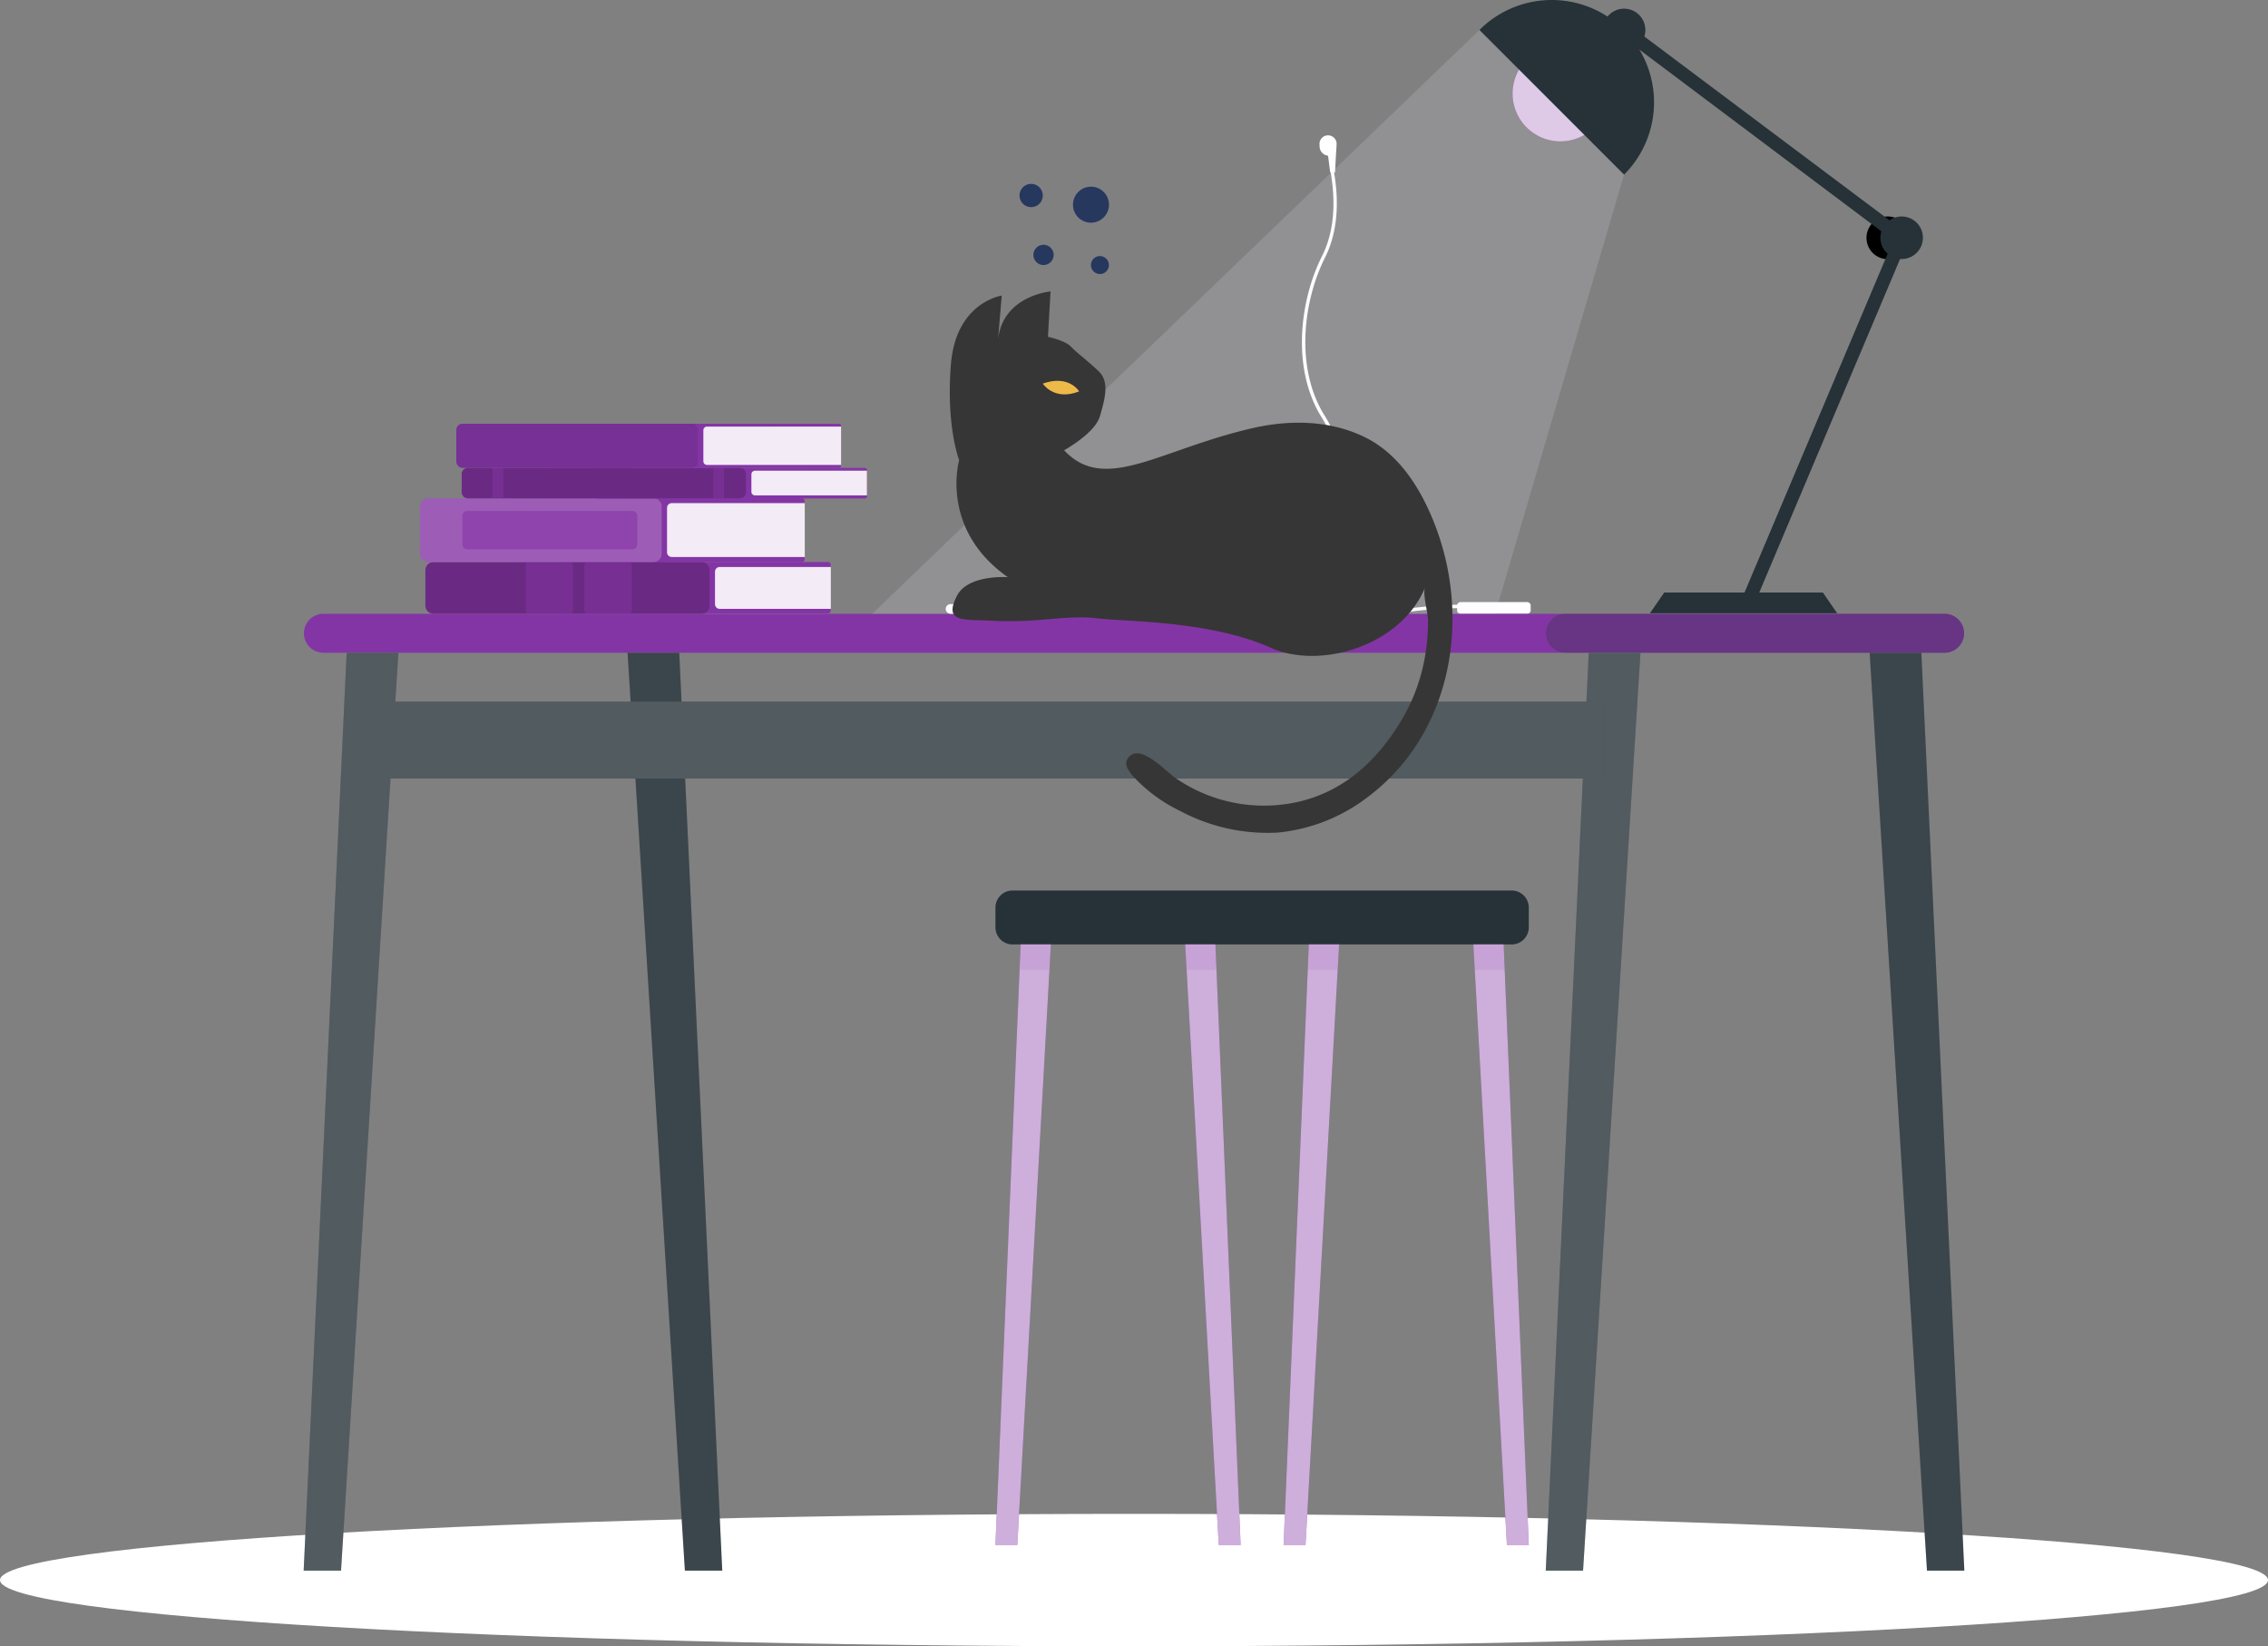 <svg id="lonely-cat" xmlns="http://www.w3.org/2000/svg" width="693.532" height="503.319" viewBox="0 0 693.532 503.319">
  <rect x="0" y="0" width="693.532" height="503.319" fill="#808080" stroke="none"/>
  <path id="Path_191" data-name="Path 191" d="M346.766,260.049c191.514,0,346.766-9.064,346.766-20.245S538.28,219.558,346.766,219.558,0,228.622,0,239.8,155.253,260.049,346.766,260.049Z" transform="translate(0 243.27)" fill="#fff"/>
  <path id="Path_192" data-name="Path 192" d="M302.25,129.15H149.641a5.24,5.24,0,0,0-5.24,5.241v6.01a5.24,5.24,0,0,0,5.24,5.241H302.25a5.24,5.24,0,0,0,5.241-5.241v-6.01A5.24,5.24,0,0,0,302.25,129.15Z" transform="translate(159.996 143.098)" fill="#263238"/>
  <path id="Path_193" data-name="Path 193" d="M223.991,320.576h6.689l-7.69-183.6h-9.265Z" transform="translate(236.807 151.766)" fill="#8435a5"/>
  <path id="Path_194" data-name="Path 194" d="M223.991,320.576h6.689l-7.69-183.6h-9.265Z" transform="translate(236.807 151.766)" fill="#fff" opacity="0.6"/>
  <path id="Path_195" data-name="Path 195" d="M192.909,320.576H186.2l7.707-183.6h9.265Z" transform="translate(206.313 151.766)" fill="#8435a5"/>
  <path id="Path_196" data-name="Path 196" d="M192.909,320.576H186.2l7.707-183.6h9.265Z" transform="translate(206.313 151.766)" fill="#fff" opacity="0.6"/>
  <path id="Path_197" data-name="Path 197" d="M182.19,320.576h6.689l-7.709-183.6h-9.246Z" transform="translate(190.492 151.766)" fill="#8435a5"/>
  <path id="Path_198" data-name="Path 198" d="M182.19,320.576h6.689l-7.709-183.6h-9.246Z" transform="translate(190.492 151.766)" fill="#fff" opacity="0.6"/>
  <path id="Path_199" data-name="Path 199" d="M151.09,320.576H144.4l7.709-183.6h9.246Z" transform="translate(159.996 151.766)" fill="#8435a5"/>
  <path id="Path_200" data-name="Path 200" d="M151.09,320.576H144.4l7.709-183.6h9.246Z" transform="translate(159.996 151.766)" fill="#fff" opacity="0.6"/>
  <g id="Group_10" data-name="Group 10" transform="translate(311.765 288.72)" opacity="0.3">
    <path id="Path_201" data-name="Path 201" d="M222.99,136.964h-9.265l.43,7.816h9.157Z" transform="translate(-74.957 -136.964)" fill="#8435a5" opacity="0.3"/>
    <path id="Path_202" data-name="Path 202" d="M189.707,144.78h9.138l.447-7.816h-9.265Z" transform="translate(-101.569 -136.964)" fill="#8435a5" opacity="0.3"/>
    <path id="Path_203" data-name="Path 203" d="M171.924,136.964l.428,7.816h9.14l-.323-7.816Z" transform="translate(-121.273 -136.964)" fill="#8435a5" opacity="0.3"/>
    <path id="Path_204" data-name="Path 204" d="M147.9,144.78h9.157l.447-7.816h-9.282Z" transform="translate(-147.896 -136.964)" fill="#8435a5" opacity="0.3"/>
  </g>
  <path id="Path_205" data-name="Path 205" d="M194,25.852a2.882,2.882,0,0,0,2.576-3.112,2.621,2.621,0,1,0-5.15,0A2.882,2.882,0,0,0,194,25.852Z" transform="translate(212.103 21.748)" fill="#fff"/>
  <path id="Path_206" data-name="Path 206" d="M194.92,29.134l-1.484-.054-.913-7.172,2.827-.626Z" transform="translate(213.315 23.581)" fill="#fff"/>
  <path id="Path_207" data-name="Path 207" d="M209.246,161.09c-5.365,0-10.123-.8-13-3.416a10.277,10.277,0,0,1-3.13-8.048,82.77,82.77,0,0,1,3.381-21.766c2.485-9.747,4.452-17.438-1.52-26.934-9.516-15.077-6.672-36.163,0-49.38,5.1-10.1,3.362-21.3,2.7-25.521a7.093,7.093,0,0,0-.179-1.252.536.536,0,0,1,.464-.572.555.555,0,0,1,.573.465c0,.268.089.68.16,1.2.681,4.31,2.433,15.739-2.808,26.147-6.526,12.967-9.317,33.623,0,48.378,6.206,9.854,4.1,18.135,1.627,27.721a82.981,82.981,0,0,0-3.326,21.462,9.261,9.261,0,0,0,2.772,7.3c4.813,4.346,15.49,3.237,25.791,2.164,4.612-.465,9.37-.966,13.592-.966a.519.519,0,0,1,0,1.037,134.735,134.735,0,0,0-13.487.966A135.27,135.27,0,0,1,209.246,161.09Z" transform="translate(209.255 26.814)" fill="#fff"/>
  <path id="Path_208" data-name="Path 208" d="M232.793,87.323H212.44a1.073,1.073,0,0,0-1.073,1.073v1.431A1.073,1.073,0,0,0,212.44,90.9h20.353a1.073,1.073,0,0,0,1.073-1.073V88.4A1.073,1.073,0,0,0,232.793,87.323Z" transform="translate(234.195 96.754)" fill="#fff"/>
  <path id="Path_209" data-name="Path 209" d="M545.912,100.931H50.006a5.956,5.956,0,0,1,0-11.911H545.912a5.956,5.956,0,0,1,0,11.911Z" transform="translate(48.807 98.634)" fill="#8435a5"/>
  <path id="Path_210" data-name="Path 210" d="M346.274,100.931H230.184a5.956,5.956,0,0,1,0-11.911h116.09a5.956,5.956,0,0,1,0,11.911Z" transform="translate(248.446 98.634)" fill="#263238" opacity="0.3"/>
  <path id="Path_211" data-name="Path 211" d="M288.742,375.28H300.17L287.024,94.67h-15.81Z" transform="translate(300.505 104.895)" fill="#263238"/>
  <path id="Path_212" data-name="Path 212" d="M288.742,375.28H300.17L287.024,94.67h-15.81Z" transform="translate(300.505 104.895)" fill="#fff" opacity="0.1"/>
  <path id="Path_213" data-name="Path 213" d="M235.64,375.28H224.229L237.374,94.67h15.81Z" transform="translate(248.446 104.895)" fill="#263238"/>
  <path id="Path_214" data-name="Path 214" d="M235.64,375.28H224.229L237.374,94.67h15.81Z" transform="translate(248.446 104.895)" fill="#fff" opacity="0.2"/>
  <path id="Path_215" data-name="Path 215" d="M108.562,375.28H119.99L106.845,94.67H91.035Z" transform="translate(100.867 104.895)" fill="#263238"/>
  <path id="Path_216" data-name="Path 216" d="M108.562,375.28H119.99L106.845,94.67H91.035Z" transform="translate(100.867 104.895)" fill="#fff" opacity="0.1"/>
  <path id="Path_217" data-name="Path 217" d="M55.479,375.28H44.05L57.2,94.67h15.81Z" transform="translate(48.807 104.895)" fill="#263238"/>
  <path id="Path_218" data-name="Path 218" d="M55.479,375.28H44.05L57.2,94.67h15.81Z" transform="translate(48.807 104.895)" fill="#fff" opacity="0.2"/>
  <path id="Path_219" data-name="Path 219" d="M433.254,101.755H51.864v23.517h381.39Z" transform="translate(57.465 112.745)" fill="#263238"/>
  <path id="Path_220" data-name="Path 220" d="M433.254,101.755H51.864v23.517h381.39Z" transform="translate(57.465 112.745)" fill="#fff" opacity="0.2"/>
  <path id="Path_221" data-name="Path 221" d="M82.951,81.511a2.5,2.5,0,0,0-2.5,2.5V94.746a2.5,2.5,0,0,0,2.5,2.5h81.108a.822.822,0,0,0,.822-.8V82.334a.842.842,0,0,0-.822-.823Z" transform="translate(89.135 90.315)" fill="#8435a5"/>
  <path id="Path_222" data-name="Path 222" d="M105.167,82.233h33.981V95.038H105.167a1.451,1.451,0,0,1-1.448-1.449V83.663a1.447,1.447,0,0,1,1.448-1.431Z" transform="translate(114.921 91.114)" fill="#fff" opacity="0.9"/>
  <path id="Path_223" data-name="Path 223" d="M146.138,81.511H64.209a2.5,2.5,0,0,0-2.5,2.5v10.82a2.5,2.5,0,0,0,2.5,2.5h81.929a2.5,2.5,0,0,0,2.5-2.5V84.015A2.5,2.5,0,0,0,146.138,81.511Z" transform="translate(68.37 90.315)" fill="#8435a5"/>
  <path id="Path_224" data-name="Path 224" d="M146.138,81.511H64.209a2.5,2.5,0,0,0-2.5,2.5v10.82a2.5,2.5,0,0,0,2.5,2.5h81.929a2.5,2.5,0,0,0,2.5-2.5V84.015A2.5,2.5,0,0,0,146.138,81.511Z" transform="translate(68.37 90.315)" opacity="0.2"/>
  <path id="Path_225" data-name="Path 225" d="M89.714,81.511H77.284a1.019,1.019,0,0,0-1.019,1.019V96.32a1.019,1.019,0,0,0,1.019,1.019h12.43a1.019,1.019,0,0,0,1.019-1.019V82.531A1.019,1.019,0,0,0,89.714,81.511Z" transform="translate(84.501 90.315)" fill="#8435a5" opacity="0.5"/>
  <path id="Path_226" data-name="Path 226" d="M98.214,81.511H85.8a1.019,1.019,0,0,0-1.019,1.019V96.32A1.019,1.019,0,0,0,85.8,97.339H98.214a1.019,1.019,0,0,0,1.019-1.019V82.531A1.019,1.019,0,0,0,98.214,81.511Z" transform="translate(93.939 90.315)" fill="#8435a5" opacity="0.5"/>
  <path id="Path_227" data-name="Path 227" d="M75.977,72.291a2.5,2.5,0,0,0-2.5,2.5V89.282a2.486,2.486,0,0,0,2.5,2.486h87.868a.805.805,0,0,0,.805-.8V73.078a.825.825,0,0,0-.805-.823Z" transform="translate(81.408 80.059)" fill="#8435a5"/>
  <path id="Path_228" data-name="Path 228" d="M98.211,72.968H138.88V89.44H98.211a1.448,1.448,0,0,1-1.449-1.449V74.452a1.449,1.449,0,0,1,1.449-1.484Z" transform="translate(107.212 80.848)" fill="#fff" opacity="0.9"/>
  <path id="Path_229" data-name="Path 229" d="M132.321,72.272H63.429a2.5,2.5,0,0,0-2.5,2.5V89.245a2.5,2.5,0,0,0,2.5,2.5h68.892a2.5,2.5,0,0,0,2.5-2.5V74.776A2.5,2.5,0,0,0,132.321,72.272Z" transform="translate(67.505 80.078)" fill="#8435a5"/>
  <path id="Path_230" data-name="Path 230" d="M132.321,72.272H63.429a2.5,2.5,0,0,0-2.5,2.5V89.245a2.5,2.5,0,0,0,2.5,2.5h68.892a2.5,2.5,0,0,0,2.5-2.5V74.776A2.5,2.5,0,0,0,132.321,72.272Z" transform="translate(67.505 80.078)" fill="#fff" opacity="0.2"/>
  <path id="Path_231" data-name="Path 231" d="M119.049,74.1H68.6a1.52,1.52,0,0,0-1.52,1.52v8.71a1.52,1.52,0,0,0,1.52,1.52h50.453a1.52,1.52,0,0,0,1.52-1.52v-8.71A1.52,1.52,0,0,0,119.049,74.1Z" transform="translate(74.32 82.108)" fill="#8435a5" opacity="0.6"/>
  <path id="Path_232" data-name="Path 232" d="M88.22,67.906c-1.377,0-2.5.644-2.5,1.467v6.385c0,.8,1.127,1.467,2.5,1.467h81.106c.466,0,.824-.215.824-.483V68.317c0-.25-.358-.465-.824-.465Z" transform="translate(94.973 75.18)" fill="#8435a5"/>
  <path id="Path_233" data-name="Path 233" d="M110.088,68.268h34.249v7.547H110.1A1.108,1.108,0,0,1,109,74.706V69.341a1.109,1.109,0,0,1,1.092-1.073Z" transform="translate(120.768 75.641)" fill="#fff" opacity="0.9"/>
  <path id="Path_234" data-name="Path 234" d="M152,67.852H68.888a1.914,1.914,0,0,0-1.914,1.914v5.509a1.914,1.914,0,0,0,1.914,1.914H152a1.915,1.915,0,0,0,1.914-1.914V69.766A1.915,1.915,0,0,0,152,67.852Z" transform="translate(74.207 75.18)" fill="#8435a5"/>
  <path id="Path_235" data-name="Path 235" d="M152,67.852H68.888a1.914,1.914,0,0,0-1.914,1.914v5.509a1.914,1.914,0,0,0,1.914,1.914H152a1.915,1.915,0,0,0,1.914-1.914V69.766A1.915,1.915,0,0,0,152,67.852Z" transform="translate(74.207 75.18)" opacity="0.2"/>
  <path id="Path_236" data-name="Path 236" d="M74.4,67.852H71.8a.376.376,0,0,0-.375.376v8.585a.376.376,0,0,0,.375.376H74.4a.376.376,0,0,0,.376-.376V68.228A.376.376,0,0,0,74.4,67.852Z" transform="translate(79.143 75.18)" fill="#8435a5" opacity="0.5"/>
  <path id="Path_237" data-name="Path 237" d="M106.371,67.852h-2.54a.376.376,0,0,0-.375.376v8.585a.376.376,0,0,0,.375.376h2.54a.375.375,0,0,0,.375-.376V68.228A.375.375,0,0,0,106.371,67.852Z" transform="translate(114.629 75.18)" fill="#8435a5" opacity="0.5"/>
  <path id="Path_238" data-name="Path 238" d="M81.263,61.455c-1.377,0-2.5.662-2.5,1.467V73.455c0,.823,1.127,1.484,2.5,1.484h87.866c.449,0,.805-.215.805-.483V61.938c0-.25-.356-.465-.805-.465Z" transform="translate(87.265 68.092)" fill="#8435a5"/>
  <path id="Path_239" data-name="Path 239" d="M103.14,61.871h41.009V73.585H103.14a1.113,1.113,0,0,1-.784-.325,1.089,1.089,0,0,1-.24-.36,1.126,1.126,0,0,1-.084-.424v-9.5a1.126,1.126,0,0,1,.084-.424,1.088,1.088,0,0,1,.24-.36,1.111,1.111,0,0,1,.784-.325Z" transform="translate(113.05 68.553)" fill="#fff" opacity="0.9"/>
  <path id="Path_240" data-name="Path 240" d="M138.178,61.455H68.107a1.914,1.914,0,0,0-1.914,1.914v9.658a1.914,1.914,0,0,0,1.914,1.914h70.071a1.913,1.913,0,0,0,1.914-1.914V63.368A1.913,1.913,0,0,0,138.178,61.455Z" transform="translate(73.342 68.092)" fill="#8435a5"/>
  <path id="Path_241" data-name="Path 241" d="M138.178,61.455H68.107a1.914,1.914,0,0,0-1.914,1.914v9.658a1.914,1.914,0,0,0,1.914,1.914h70.071a1.913,1.913,0,0,0,1.914-1.914V63.368A1.913,1.913,0,0,0,138.178,61.455Z" transform="translate(73.342 68.092)" opacity="0.1"/>
  <path id="Path_242" data-name="Path 242" d="M212.5,87.612H138.675a1.484,1.484,0,1,0,0,2.969H212.5a1.484,1.484,0,1,0,0-2.969Z" transform="translate(152.005 97.074)" fill="#fff"/>
  <path id="Path_243" data-name="Path 243" d="M243.722,85.932h48.5l4.38,6.349H239.339Z" transform="translate(265.188 95.212)" fill="#263238"/>
  <path id="Path_244" data-name="Path 244" d="M283.813,37.995a6.529,6.529,0,1,1-.476-2.52A6.524,6.524,0,0,1,283.813,37.995Z" transform="translate(299.998 34.786)"/>
  <path id="Path_245" data-name="Path 245" d="M254.755,148.264a2,2,0,0,1-.786-.161,2.077,2.077,0,0,1-1.109-2.7L299.593,34.8a2.061,2.061,0,0,1,3.957.823,2.1,2.1,0,0,1-.164.787L256.669,147.048a2.093,2.093,0,0,1-1.914,1.216Z" transform="translate(279.996 37.172)" fill="#263238"/>
  <path id="Path_246" data-name="Path 246" d="M321.524,71.139a2.115,2.115,0,0,1-1.235-.393L235.444,7.04a2.057,2.057,0,0,1,2.468-3.291l84.862,63.616a2.057,2.057,0,0,1-1.233,3.7Z" transform="translate(259.961 3.699)" fill="#263238"/>
  <path id="Path_247" data-name="Path 247" d="M285.8,37.995a6.5,6.5,0,1,1-.47-2.523A6.521,6.521,0,0,1,285.8,37.995Z" transform="translate(302.207 34.786)" fill="#263238"/>
  <path id="Path_248" data-name="Path 248" d="M239.011,14.28a6.51,6.51,0,1,0-6.51-6.51A6.509,6.509,0,0,0,239.011,14.28Z" transform="translate(257.611 1.396)" fill="#263238"/>
  <path id="Path_249" data-name="Path 249" d="M244.356,31.56a14.613,14.613,0,1,1,4.267-10.32A14.595,14.595,0,0,1,244.356,31.56Z" transform="translate(243.144 7.365)" fill="#8435a5"/>
  <path id="Path_250" data-name="Path 250" d="M244.356,31.56a14.613,14.613,0,1,1,4.267-10.32A14.595,14.595,0,0,1,244.356,31.56Z" transform="translate(243.144 7.365)" fill="#fff" opacity="0.7"/>
  <path id="Path_251" data-name="Path 251" d="M258.836,9.165a31.26,31.26,0,0,0-44.228,0l44.228,44.229a31.261,31.261,0,0,0,0-44.229Z" transform="translate(237.786)" fill="#263238"/>
  <g id="Group_11" data-name="Group 11" transform="translate(266.715 9.165)" opacity="0.2">
    <path id="Path_252" data-name="Path 252" d="M312.2,4.348,126.525,182.837H317.014L356.432,48.559Z" transform="translate(-126.525 -4.348)" fill="#8435a5" opacity="0.2"/>
    <path id="Path_253" data-name="Path 253" d="M312.2,4.348,126.525,182.837H317.014L356.432,48.559Z" transform="translate(-126.525 -4.348)" fill="#fff" opacity="0.7"/>
  </g>
  <path id="Path_254" data-name="Path 254" d="M289.786,125.954a80.211,80.211,0,0,0-6.044-17.885c-4.151-8.728-10.177-16.883-19.048-21.247-10.354-5.079-22.284-5.365-33.408-2.969-29.027,6.421-45.965,20.478-58.556,6.957,0,0,9.425-5.133,10.947-10.391s3.04-10.516-.394-13.771-6.8-5.741-8.531-7.565-6.956-2.951-6.956-2.951l.786-13.861s-14.88,1.27-16.1,15.166l1.18-13.9s-14.02,1.985-15.542,21.032,2.523,29.277,2.523,29.277-6.1,21.032,14.88,35.769c0,0-12.18-.894-15.561,5.705s0,7.261,5.742,7.44c8.567.268,6.008.375,13.377.268,7.69-.107,16.1-1.788,24.073-.8s34.23.644,52.687,8.942c15.112,6.8,39.864-.465,47.27-18.4-.805,1.967.875,7.6.894,9.944a62.479,62.479,0,0,1-.93,11.232,56.568,56.568,0,0,1-7.654,20.192c-7.155,11.607-16.794,20.62-30.406,24a47.528,47.528,0,0,1-38.557-7.351c-2.844-2.038-10.142-10.034-13.772-6.349-1.986,2.022-.466,4.132,1.073,5.974a48.021,48.021,0,0,0,14.539,10.73,56.822,56.822,0,0,0,29.689,6.564,53.5,53.5,0,0,0,27.417-10.732C287.747,180.306,295.241,151.995,289.786,125.954Z" transform="translate(152.662 46.837)" fill="#363636"/>
  <path id="Path_255" data-name="Path 255" d="M162.389,58.463s-3.095-5.24-11.124-2.379C151.265,56.084,154.752,61.5,162.389,58.463Z" transform="translate(167.602 61.194)" fill="#edba4a"/>
  <path id="Path_256" data-name="Path 256" d="M161.159,27.077h-.017a5.491,5.491,0,0,0-5.491,5.491v.018a5.491,5.491,0,0,0,5.491,5.491h.017a5.491,5.491,0,0,0,5.491-5.491v-.018A5.491,5.491,0,0,0,161.159,27.077Z" transform="translate(172.461 30.001)" fill="#27385f"/>
  <path id="Path_257" data-name="Path 257" d="M151.456,26.67h-.019a3.542,3.542,0,0,0-3.541,3.541v.018a3.542,3.542,0,0,0,3.541,3.541h.019A3.541,3.541,0,0,0,155,30.229v-.018A3.541,3.541,0,0,0,151.456,26.67Z" transform="translate(163.869 29.55)" fill="#27385f"/>
  <path id="Path_258" data-name="Path 258" d="M163.745,39.884A2.745,2.745,0,1,0,161,42.63,2.745,2.745,0,0,0,163.745,39.884Z" transform="translate(175.348 41.15)" fill="#27385f"/>
  <path id="Path_259" data-name="Path 259" d="M156.1,38.6A3.095,3.095,0,1,0,153,41.69,3.094,3.094,0,0,0,156.1,38.6Z" transform="translate(166.097 39.336)" fill="#27385f"/>
</svg>

